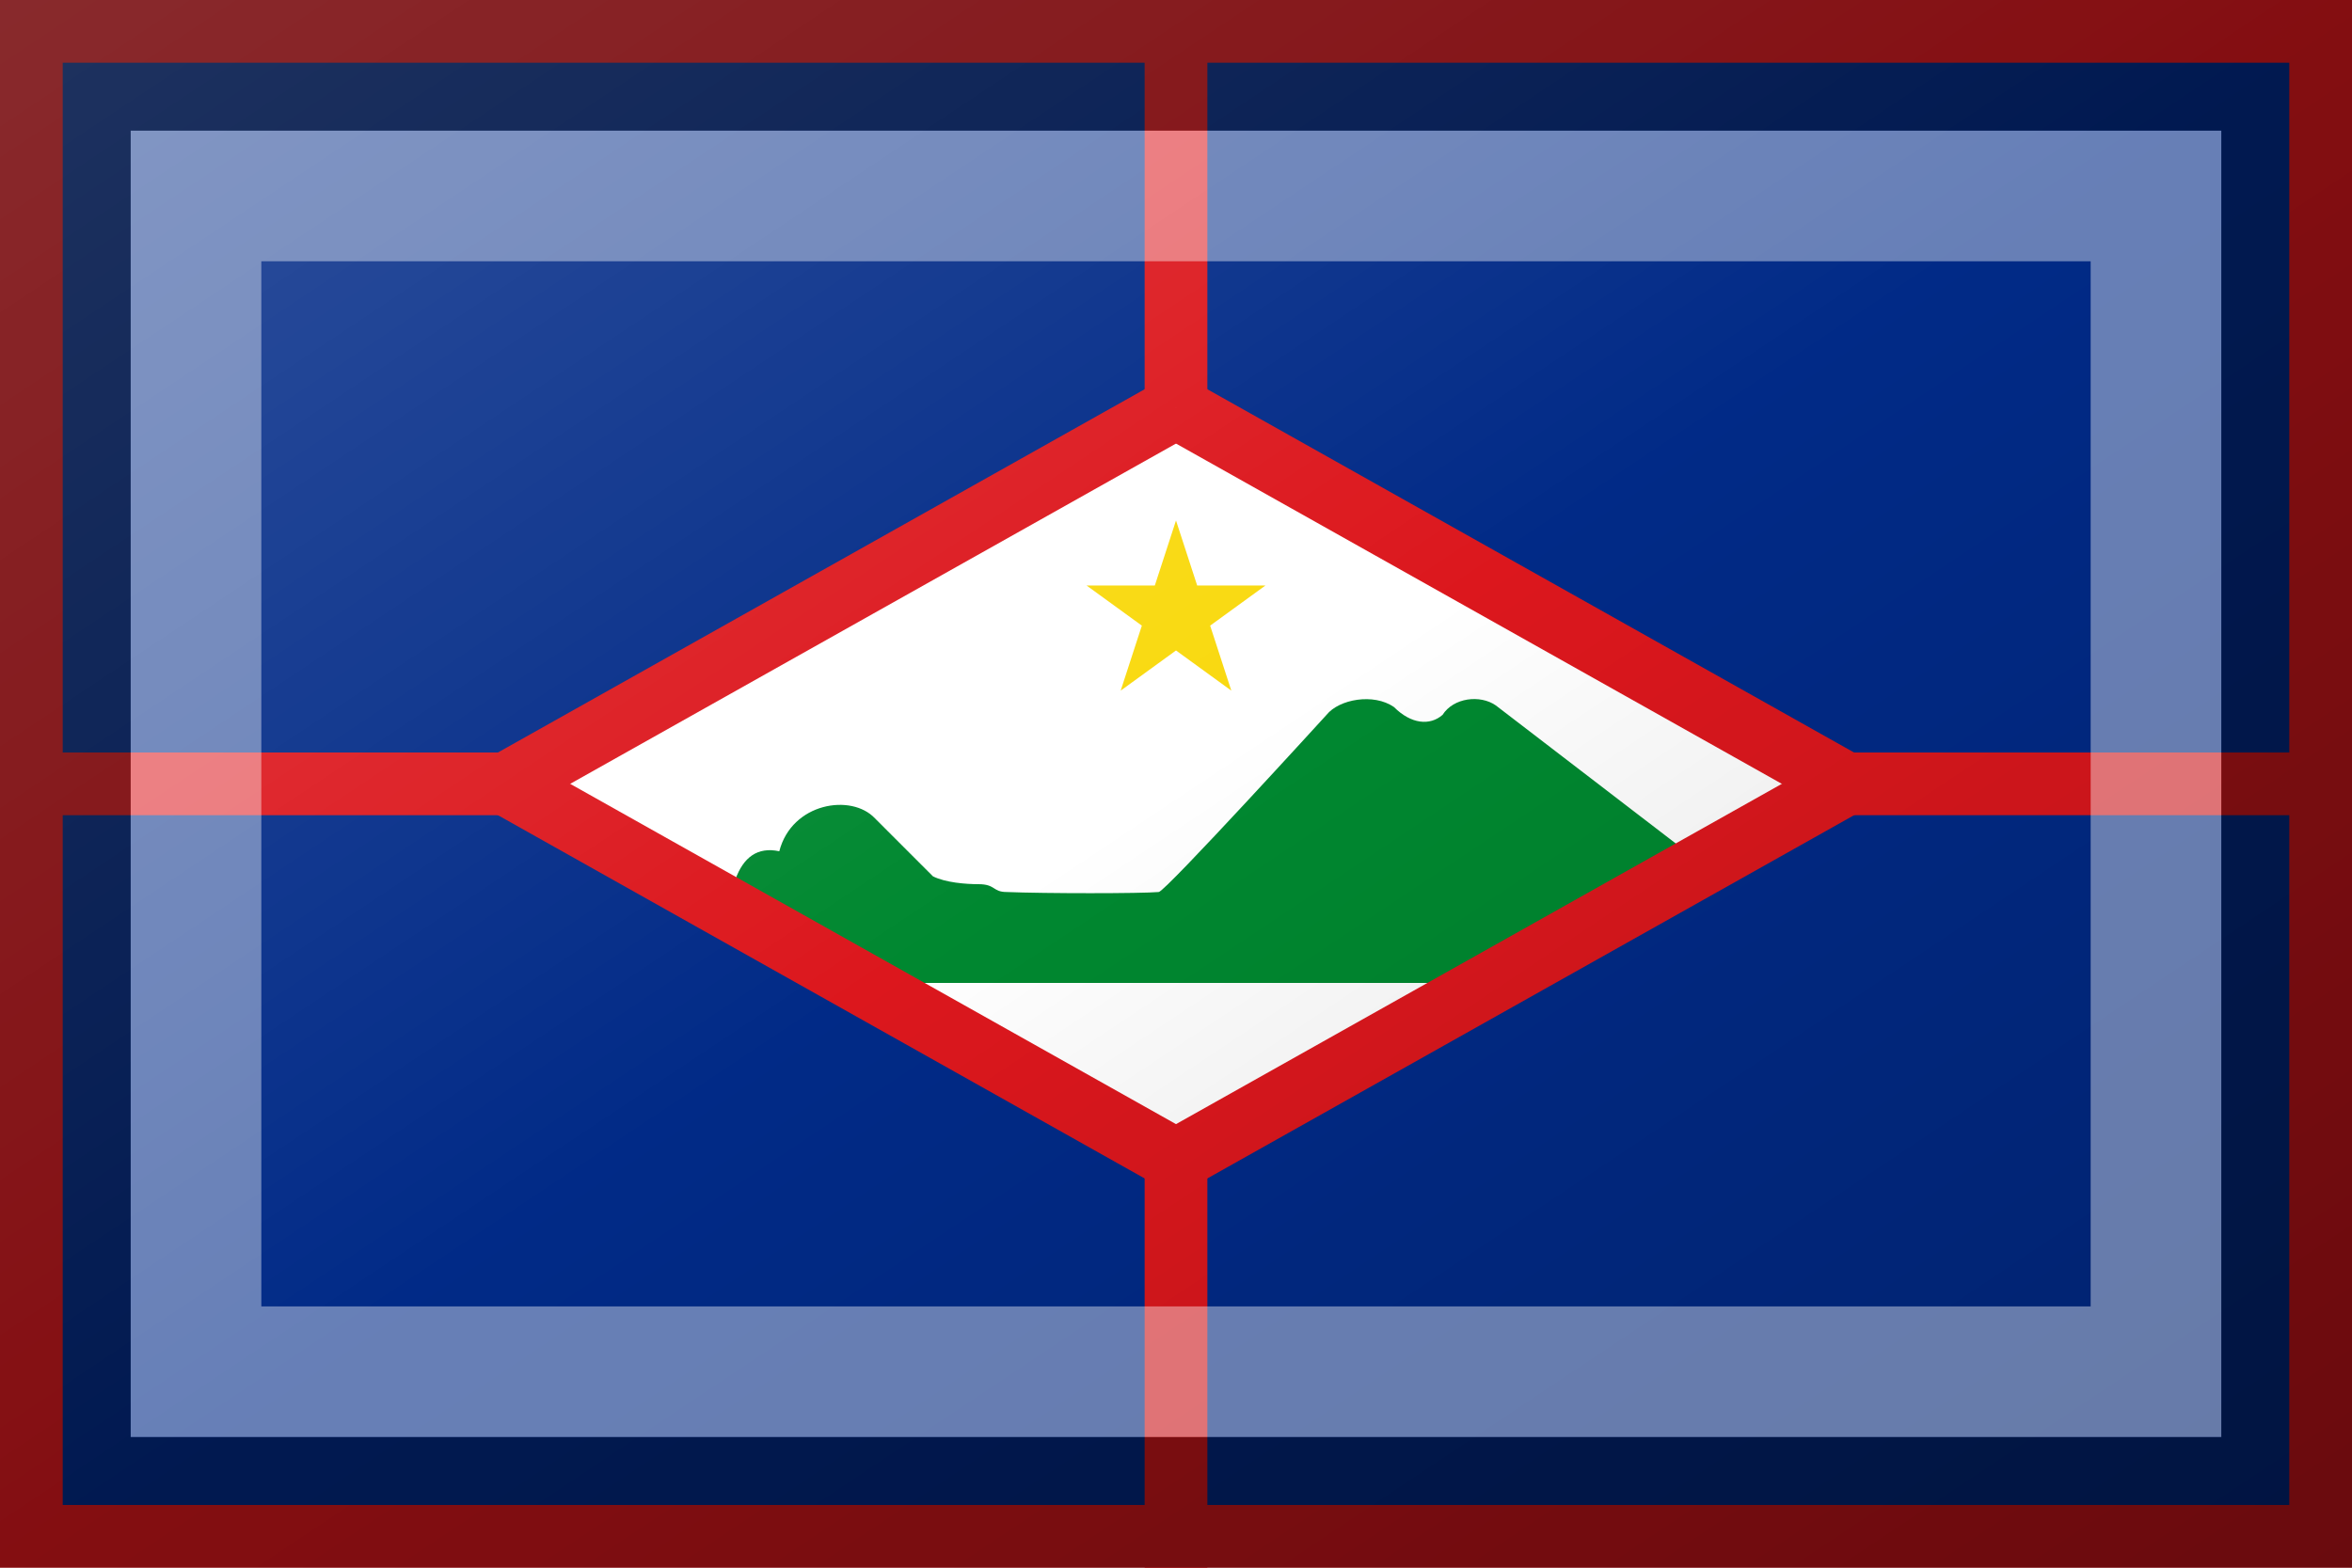 <?xml version="1.0"?>
<svg xmlns="http://www.w3.org/2000/svg" xmlns:xlink="http://www.w3.org/1999/xlink" version="1.1" width="540" height="360" viewBox="0 0 540 360">
<!-- Generated by Kreative Vexillo v1.0 -->
<style>
.blue{fill:rgb(1,42,135);}
.green{fill:rgb(0,136,48);}
.red{fill:rgb(220,23,29);}
.white{fill:rgb(255,255,255);}
.yellow{fill:rgb(249,217,15);}
</style>
<defs>
<path id="island" d="M -0.281 0.061 C -0.276 0.047 -0.267 0.04 -0.253 0.043 C -0.245 0.012 -0.207 0.006 -0.192 0.022 L -0.155 0.059 C -0.147 0.063 -0.134 0.064 -0.126 0.064 C -0.115 0.064 -0.117 0.069 -0.108 0.069 C -0.084 0.07 -0.022 0.07 -0.011 0.069 C -0.007 0.069 0.096 -0.044 0.096 -0.044 C 0.104 -0.054 0.126 -0.058 0.139 -0.049 C 0.15 -0.038 0.162 -0.037 0.17 -0.044 C 0.177 -0.055 0.194 -0.057 0.204 -0.05 L 0.32 0.039 L 0.164 0.127 H -0.164 L -0.281 0.061 Z"/>
<path id="star" d="M 0.0 -1.0 L 0.225 -0.309 L 0.951 -0.309 L 0.363 0.118 L 0.588 0.809 L 0.0 0.382 L -0.588 0.809 L -0.363 0.118 L -0.951 -0.309 L -0.225 -0.309 Z"/>
<linearGradient id="glaze" x1="0%" y1="0%" x2="100%" y2="100%">
<stop offset="0%" stop-color="rgb(255,255,255)" stop-opacity="0.2"/>
<stop offset="49.999%" stop-color="rgb(255,255,255)" stop-opacity="0.0"/>
<stop offset="50.001%" stop-color="rgb(0,0,0)" stop-opacity="0.0"/>
<stop offset="100%" stop-color="rgb(0,0,0)" stop-opacity="0.2"/>
</linearGradient>
</defs>
<g>
<rect x="0" y="0" width="540" height="360" class="red"/>
<rect x="14.4" y="14.4" width="511.2" height="331.2" class="blue"/>
<g>
<rect x="0" y="172.8" width="540" height="14.4" class="red"/>
<rect x="262.8" y="0" width="14.4" height="360" class="red"/>
</g>
<path d="M 116.208 180 L 270 93.6 L 423.792 180 L 270 266.4 Z" class="white"/>
<use xlink:href="#star" transform="translate(270 141.12) scale(21.6 21.6) rotate(0)" class="yellow"/>
<use xlink:href="#island" transform="translate(270 180) scale(360 360) rotate(0)" class="green"/>
<path d="M 273.526 99.877 L 273.526 99.877 L 119.734 186.277 L 112.681 173.723 L 266.474 87.323 Z" class="red"/>
<path d="M 273.526 87.323 L 273.526 87.323 L 427.318 173.723 L 420.265 186.277 L 266.474 99.877 Z" class="red"/>
<path d="M 266.474 272.677 L 266.474 272.677 L 112.681 186.277 L 119.734 173.723 L 273.526 260.123 Z" class="red"/>
<path d="M 266.474 260.123 L 266.474 260.123 L 420.265 173.723 L 427.318 186.277 L 273.526 272.677 Z" class="red"/>
</g>
<g>
<rect x="0" y="0" width="540" height="360" fill="url(#glaze)"/>
<path d="M 30 30 L 510 30 L 510 330 L 30 330 Z M 60 60 L 60 300 L 480 300 L 480 60 Z" fill="rgb(255,255,255)" opacity="0.4"/>
<path d="M 0 0 L 540 0 L 540 360 L 0 360 Z M 30 30 L 30 330 L 510 330 L 510 30 Z" fill="rgb(0,0,0)" opacity="0.4"/>
</g>
</svg>
